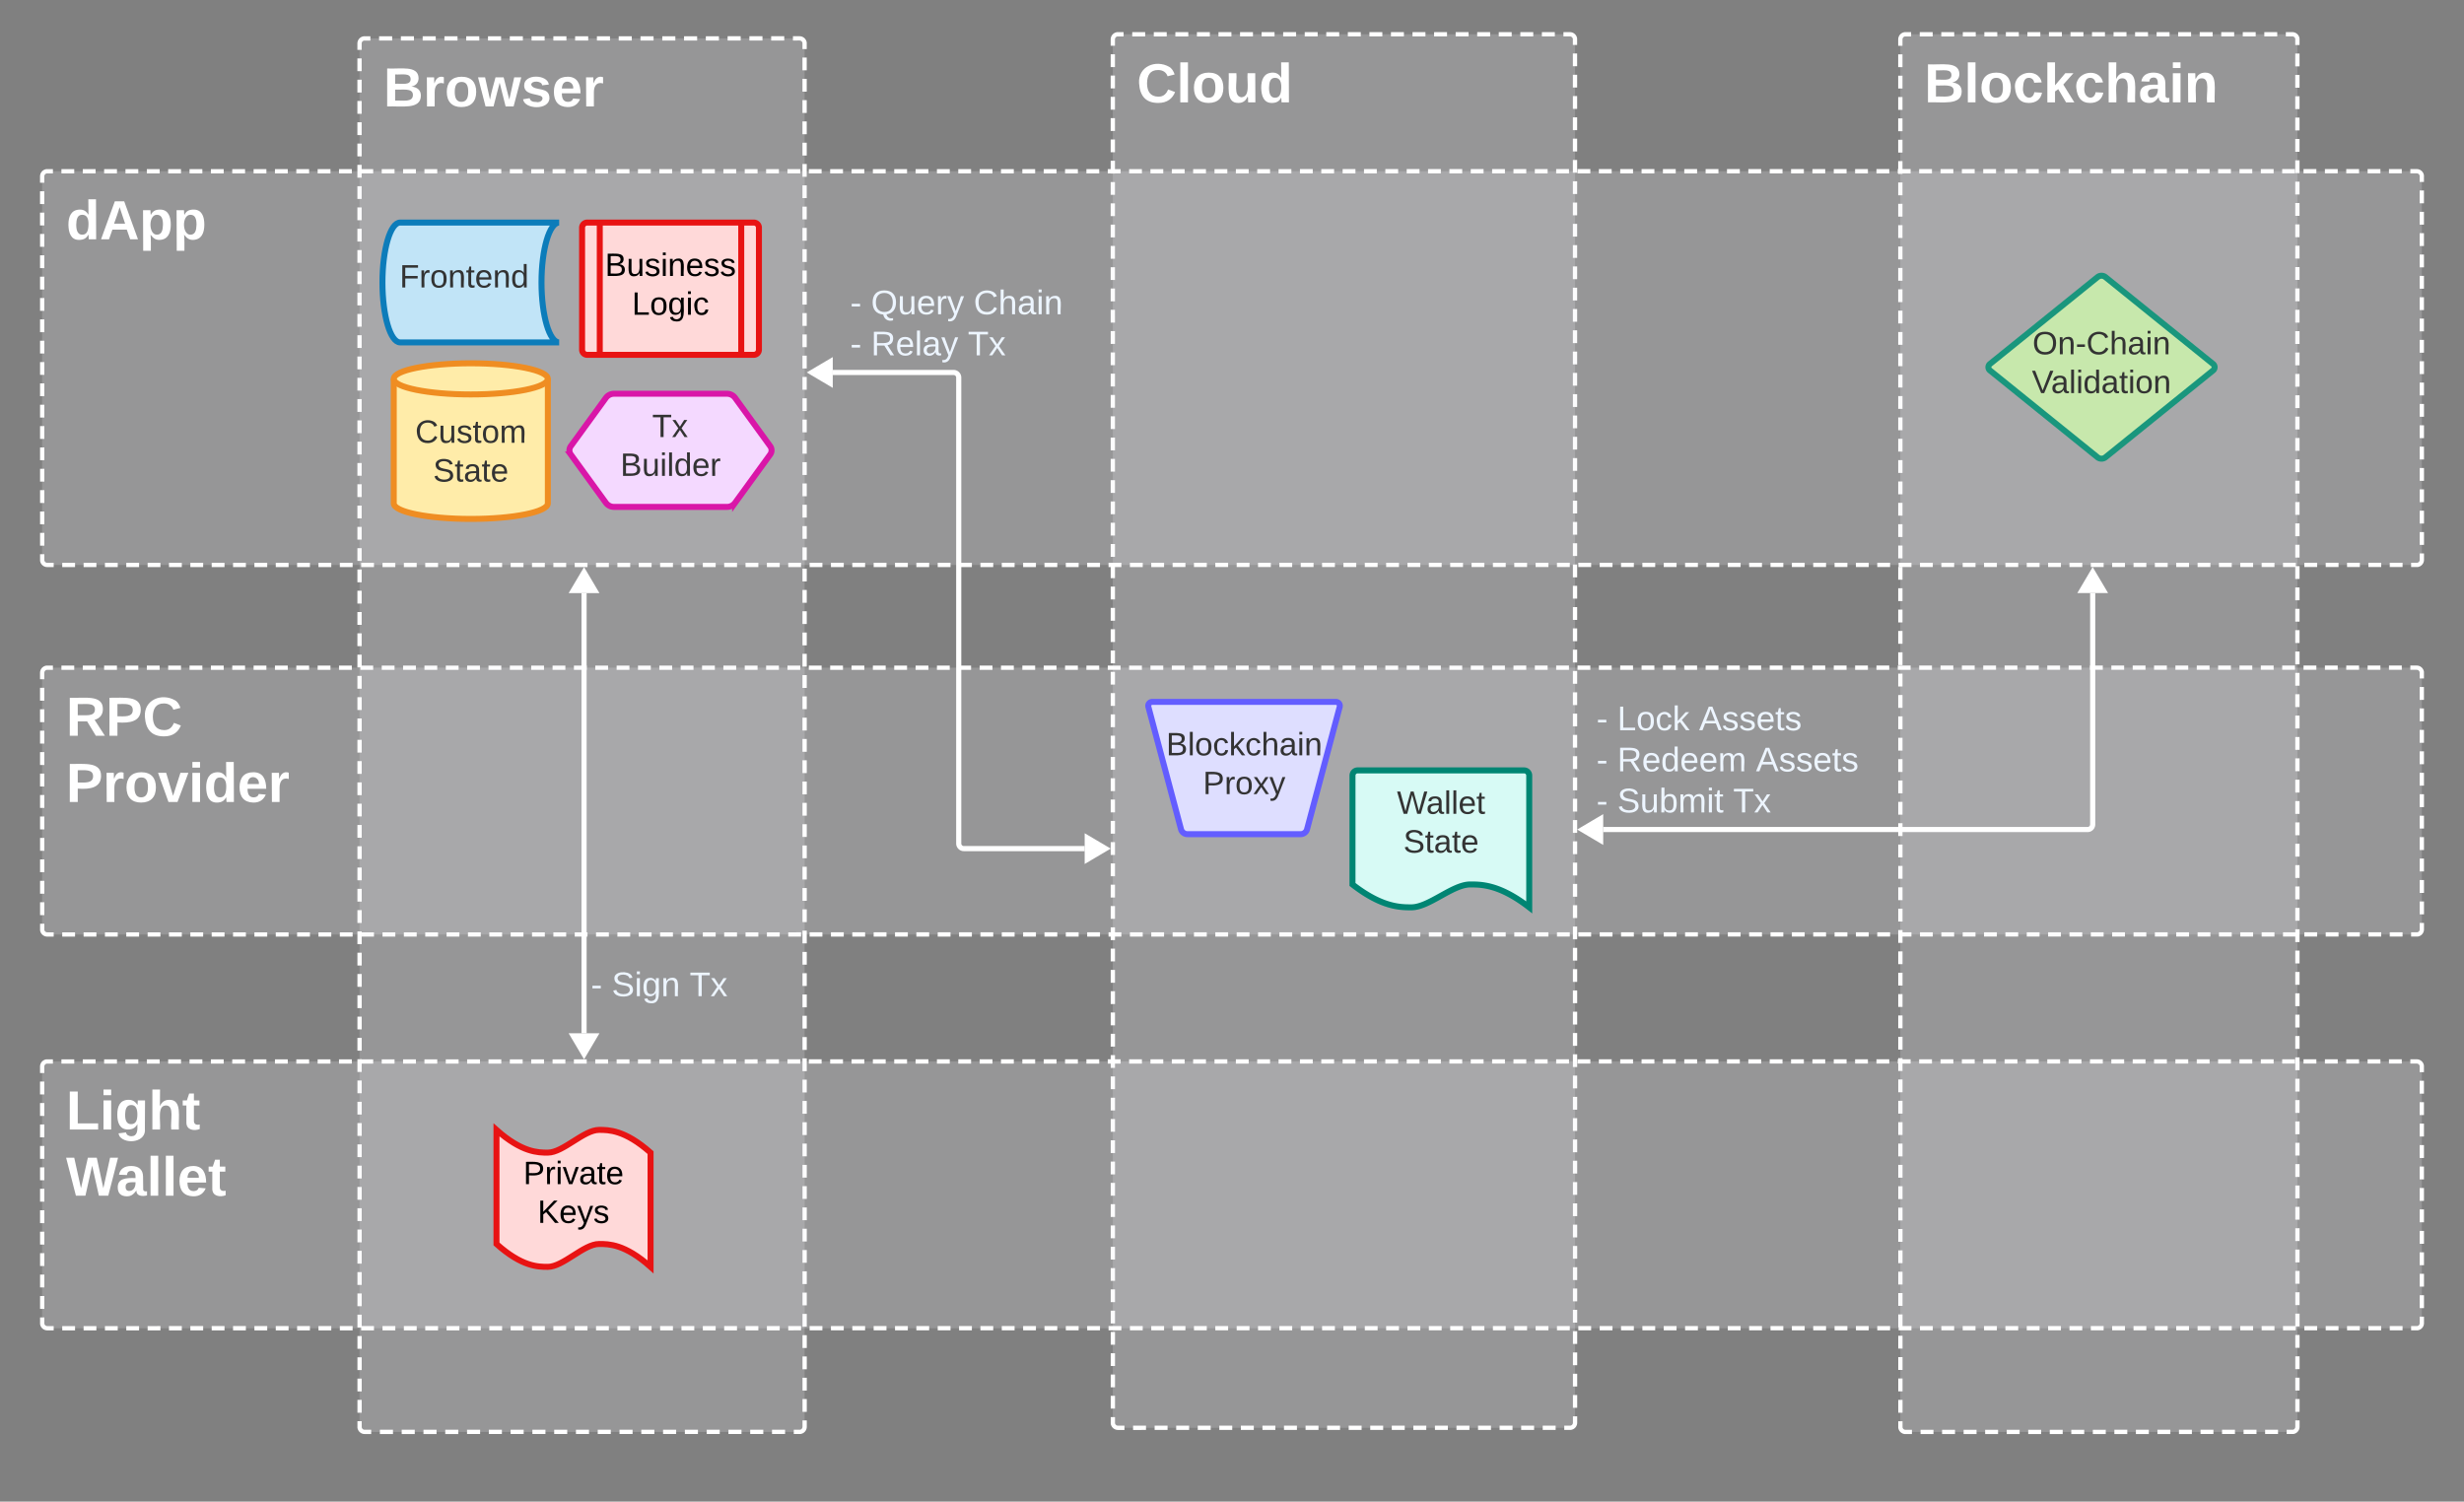 <svg xmlns="http://www.w3.org/2000/svg" xmlns:xlink="http://www.w3.org/1999/xlink" xmlns:lucid="lucid" width="2878.47" height="1754.22"><rect width="100%" height="100%" fill="#808080" stroke="none"/><g transform="translate(0 0)" lucid:page-tab-id="6Iufj-vizVWh"><path d="M49.23 786a6 6 0 0 1 6-6h2768a6 6 0 0 1 6 6v299.72a6 6 0 0 1-6 6h-2768a6 6 0 0 1-6-6z" fill="#f2f3f5" fill-opacity=".2"/><path d="M71.76 780.07h14.96m9.98 0h14.97m9.98 0h14.97m9.97 0h14.96m9.98 0h14.97m9.98 0h14.97m9.98 0h14.97m9.98 0h14.96m9.98 0h14.97m9.97 0h14.96m9.98 0h14.98m9.98 0h14.96m9.98 0h14.97m9.98 0H411m10 0h14.96m9.98 0h14.97m9.98 0h14.97m9.98 0h14.97m9.97 0h14.97m9.98 0h14.97m9.97 0h14.96m9.98 0h14.98m9.98 0h14.96m9.98 0h14.97m9.98 0h14.96m10 0h14.96m9.98 0h14.97m9.98 0h14.97m9.98-.02h14.97m9.97 0h14.97m9.98 0h14.97m9.96 0h14.97m9.98 0H885m9.98 0h14.96m9.98 0h14.97m9.98 0h14.96m10 0h14.96m9.98 0h14.96m9.98 0h14.97m9.98 0h14.97m9.97 0h14.97m9.98 0h14.97m9.96 0h14.97m9.98 0h14.98m9.97 0h14.97m9.98 0h14.97m9.98 0h14.96m10 0h14.96m9.98 0h14.96m9.98 0h14.97m9.98 0H1334m9.97 0h14.97m9.98 0h14.97m9.96 0h14.97m9.98 0h14.98m9.97 0h14.97m9.98 0h14.97m9.97 0h14.97m10-.02h14.96m9.98 0h14.96m9.98 0h14.97m9.98 0h14.96m9.97 0h14.97m9.98 0h14.96m9.98 0h14.97m9.98 0h14.98m9.97 0h14.97m9.98 0h14.97m9.97 0H1783m10 0h14.96m9.98 0h14.96m9.98 0h14.97m9.98 0h14.96m9.97 0h14.97m9.98 0h14.96m9.98 0h14.97m9.98 0h14.97m9.98 0h14.97m9.98 0h14.97m9.97 0h14.97m10 0h14.96m9.97 0h14.97m9.98 0h14.97m9.98 0h14.96m9.97 0h14.97m9.98 0h14.96m9.98 0h14.97m9.98 0h14.97m9.98-.02h14.97m9.98 0h14.96m9.98 0h14.97m10 0h14.96m9.97 0h14.97m9.98 0h14.97m9.97 0h14.97m9.97 0h14.97m9.98 0h14.96m9.98 0h14.97m9.98 0h14.97m9.98 0h14.97m9.98 0h14.96m9.98 0h14.97m10 0h14.95m9.98 0h14.97m9.98 0h14.97m9.97 0H2706m9.97 0h14.97m9.97 0h14.98m9.98 0h14.97m9.98 0h14.97m9.98 0h7.48l.94.07.92.22.86.35.8.5.72.6.6.72.5.8.36.88.22.9v7.53m0 10.02v15.03m0 10.02v15.04m.02 10v15.04m0 10.02v15.04m0 10.02v15.03m.02 10.02v15.04m0 10.03v15.03m0 10.02v15.04m0 10.02l.02 15.03m0 10.02v15.03m0 10.02v15.03m0 10.02v7.52l-.06.94-.22.9-.36.88-.5.8-.6.72-.72.6-.8.5-.87.36-.93.22h-7.48m-10 0h-14.96m-9.97 0h-14.97m-9.98 0h-14.97m-9.97 0h-14.97m-9.97 0h-14.97m-9.98 0h-14.96m-9.98 0h-14.97m-9.98 0h-14.97m-9.98 0h-14.97m-9.98 0h-14.96m-9.98 0h-14.97m-10 0h-14.96m-9.97 0h-14.97m-9.98 0h-14.97m-9.97 0h-14.97m-9.97.02h-14.97m-9.98 0h-14.96m-9.98 0h-14.97m-9.98 0h-14.97m-9.98 0h-14.97m-9.98 0h-14.96m-9.98 0h-14.97m-10 0h-14.95m-9.98 0H2218m-9.98 0h-14.97m-9.97 0h-14.97m-9.97 0h-14.97m-9.97 0h-14.98m-9.98 0h-14.97m-9.98 0h-14.97m-9.98 0h-14.97m-9.98 0h-14.96m-9.98 0h-14.97m-10 0h-14.95m-9.98 0h-14.97m-9.98 0h-14.96m-9.98 0h-14.97m-9.97 0h-14.97m-9.97 0h-14.98m-9.98 0h-14.97m-9.97 0h-14.97m-9.98 0h-14.97m-9.98 0h-14.96m-9.98 0h-14.97m-10 0h-14.95m-9.98.02h-14.97m-9.98 0h-14.96m-9.98 0h-14.97m-9.97 0h-14.96m-9.98 0h-14.98m-9.98 0h-14.97m-9.97 0h-14.97m-9.98 0h-14.97m-9.97 0h-14.96m-9.98 0h-14.97m-10 0h-14.95m-9.98 0h-14.97m-9.98 0h-14.96m-9.98 0h-14.97m-9.97 0h-14.96m-9.98 0H1295m-9.98 0h-14.96m-9.98 0h-14.97m-9.98 0h-14.97m-9.97 0h-14.96m-9.98 0h-14.97m-9.98 0h-14.97m-9.98 0h-14.97m-9.98 0h-14.96m-9.98 0h-14.97m-9.97 0h-14.96m-9.98 0h-14.98m-9.98 0h-14.96m-9.98 0h-14.97m-9.98 0h-14.97m-9.97 0l-14.96.02m-9.98 0H895.9m-9.98 0h-14.97m-9.98 0H846m-9.97 0h-14.97m-9.98 0H796.1m-9.97 0h-14.96m-9.98 0H746.2m-9.98 0h-14.96m-9.98 0h-14.97m-9.98 0H671.4m-10 0h-14.96m-9.98 0H621.5m-9.98 0h-14.97m-9.98 0H571.6m-9.97 0h-14.97m-9.98 0H521.7m-9.96 0h-14.97m-9.98 0H471.8m-9.98 0h-14.96m-9.98 0h-14.97m-9.98 0H397m-10 0h-14.96m-9.98 0H347.1m-9.98 0h-14.97m-9.98 0H297.2m-9.97 0h-14.97m-9.98 0H247.3m-9.96 0h-14.97m-9.98 0H197.4m-9.98 0l-14.96.02m-9.98 0h-14.97m-9.98 0H122.6m-10 0H97.65m-9.98 0H72.7m-9.98 0h-7.5l-.92-.08-.92-.22-.87-.36-.8-.5-.7-.6-.62-.7-.5-.82-.35-.87-.22-.9v-7.53m0-10.02v-15.03m0-10.04v-15.03m0-10.02V1004m0-10.03l-.02-15.03m0-10.02v-15.03m0-10.03V928.8m0-10l-.02-15.04m0-10.02V878.7m0-10.02v-15.03m0-10.02l-.02-15.04m0-10.03v-15.03m0-10.02V786l.07-.94.23-.9.36-.88.48-.8.6-.72.73-.6.8-.5.88-.37.92-.23h7.48" stroke="#fff" stroke-width="5" fill="none"/><use xlink:href="#a" transform="matrix(1,0,0,1,77.234,808) translate(0 51.556)"/><use xlink:href="#b" transform="matrix(1,0,0,1,77.234,808) translate(0 128.889)"/><path d="M1300 46a6 6 0 0 1 6-6h528a6 6 0 0 1 6 6v1616.06a6 6 0 0 1-6 6h-528a6 6 0 0 1-6-6z" fill="#f2f3f5" fill-opacity=".2"/><path d="M1322.7 40.07h15.1m10.08 0h15.1m10.1 0h15.1m10.08 0h15.1m10.08 0h15.12m10.07-.02h15.1m10.1 0h15.1m10.08 0h15.12m10.07 0h15.1m10.08 0h15.1m10.1 0l15.1-.02m10.08 0h15.1m10.08 0h15.12m10.07 0h15.1m10.1 0h15.1m10.08 0h15.12m10.07 0l15.1-.02m10.08 0h15.1m10.1 0h15.1m10.08 0h15.1m10.08 0h7.56l.94.07.9.22.88.35.8.5.72.6.6.72.5.8.37.88.23.9v7.47m0 9.96V77.4m0 9.95v14.93m0 9.95v14.93m0 9.95v14.93m0 9.95v14.93m0 9.96v14.93m0 9.94v14.92m0 9.95v14.94m0 9.95v14.92m0 9.95v14.92m0 9.94v14.93m0 9.95v14.93m0 9.95v14.92m0 9.95v14.93m0 9.95v14.93m0 9.95v14.92m.02 9.96v14.93m0 9.95v14.93m0 9.96v14.93m0 9.94v14.92m0 9.95v14.94m0 9.95v14.92m0 9.95v14.92m0 9.94v14.93m0 9.95v14.93m0 9.95v14.92m0 9.95v14.93m0 9.95v14.93m0 9.95v14.92m0 9.95v14.93m0 9.95v14.93m0 9.96v14.92m0 9.96v14.92m0 9.95l.02 14.94m0 9.95v14.92m0 9.95v14.92m0 9.94v14.93m0 9.95v14.93m0 9.95v14.92m0 9.95v14.93m0 9.95v14.93m0 9.95v14.92m0 9.95v14.93m0 9.95v14.93m0 9.96v14.92m0 9.95v14.93m0 9.95v14.94m0 9.95v14.9m0 9.97v14.92m0 9.94v14.93m0 9.95v14.93m0 9.95l.02 14.92m0 9.95V1371m0 9.95v14.93m0 9.95v14.92m0 9.95v14.93m0 9.95v14.93m0 9.96v14.92m0 9.95v14.93m0 9.95v14.94m0 9.95v14.9m0 9.96v14.93m0 9.94v14.93m0 9.95v14.92m0 9.96v7.46l-.07.94-.22.9-.35.88-.5.8-.6.72-.72.6-.8.5-.88.36-.9.22h-7.57m-10.07 0h-15.1m-10.08 0h-15.1m-10.1 0l-15.1.02m-10.08 0h-15.1m-10.08 0h-15.12m-10.07 0h-15.1m-10.1 0h-15.1m-10.08 0h-15.12m-10.07.02h-15.1m-10.08 0h-15.1m-10.1 0h-15.1m-10.08 0h-15.1m-10.08 0h-15.12m-10.07 0l-15.1.02m-10.1 0h-15.1m-10.08 0h-15.12m-10.07 0h-15.1m-10.08 0h-15.1m-10.1 0h-15.1m-10.08 0l-15.1.02m-10.08 0H1306l-.94-.08-.9-.22-.88-.36-.8-.5-.72-.6-.6-.7-.5-.82-.37-.87-.23-.9v-7.47m0-9.95v-14.92m0-9.95v-14.92m0-9.95v-14.93m0-9.95v-14.92m0-9.95v-14.93m0-9.95v-14.93m0-9.95v-14.92m0-9.95v-14.93m0-9.95v-14.93m0-9.95v-14.93m0-9.96v-14.9m0-9.96V1357m0-9.94v-14.93m0-9.95v-14.92m0-9.95v-14.92m0-9.95v-14.93m-.02-9.95v-14.92m0-9.95v-14.93m0-9.95v-14.93m0-9.95V1158m0-9.95v-14.93m0-9.95v-14.93m0-9.95v-14.93m0-9.95v-14.93m0-9.96v-14.93m0-9.94v-14.92m0-9.96v-14.92m0-9.95V959m0-9.95V934.1m0-9.95v-14.92m0-9.95v-14.93m0-9.95v-14.93m0-9.95V834.6m0-9.95l-.02-14.93m0-9.95v-14.93m0-9.95v-14.93m0-9.95V735.1m0-9.96V710.2m0-9.94v-14.92m0-9.95v-14.94m0-9.95V635.6m0-9.95V610.7m0-9.95v-14.92m0-9.95v-14.93m0-9.95v-14.93m0-9.95V511.2m0-9.95v-14.93m0-9.95v-14.93m0-9.95v-14.93m0-9.95V411.7m0-9.96V386.8m0-9.94l-.02-14.92m0-9.95v-14.94m0-9.95V312.2m0-9.95V287.3m0-9.95v-14.92m0-9.95v-14.93m0-9.95v-14.92m0-9.96V187.8m0-9.95v-14.93m0-9.95v-14.93m0-9.95v-14.93m0-9.95V88.3m0-9.96V63.4m0-9.94V46l.07-.94.22-.9.35-.88.5-.8.6-.72.72-.6.8-.5.88-.37.9-.23h7.57" stroke="#fff" stroke-width="5" fill="none"/><use xlink:href="#c" transform="matrix(1,0,0,1,1328,68) translate(0 51.556)"/><path d="M2220 46a6 6 0 0 1 6-6h451.9a6 6 0 0 1 6 6v1620.87a6 6 0 0 1-6 6H2226a6 6 0 0 1-6-6z" fill="#f2f3f5" fill-opacity=".2"/><path d="M2242.67 40.07h15.1m10.06 0h15.1m10.06 0h15.08m10.07 0h15.1m10.05-.02h15.1m10.06 0h15.1m10.06 0h15.1m10.06 0h15.1m10.05 0h15.1m10.06-.02h15.1m10.05 0h15.1m10.06 0h15.1m10.06 0h15.1m10.06 0h15.1m10.06-.02h15.1m10.06 0h15.1m10.06 0h15.1m10.05 0h7.55l.94.07.92.22.87.35.8.5.7.6.63.72.5.8.35.88.23.9v7.5m0 9.98V77.5m0 9.98v14.97m0 9.98v14.97m0 9.98v14.97m0 9.98v14.97m0 9.98v14.97m0 9.98v14.97m0 9.98v14.97m0 9.98v14.97m0 10v14.96m0 9.98V327m0 10v14.96m0 9.98v14.97m0 10v14.96m0 9.98v14.97m0 10l.02 14.96m0 9.98v14.97m0 10v14.96m0 9.98v14.97m0 10v14.97m0 9.98v14.97m0 9.98v14.97m0 9.98v14.97m0 9.98v14.97m0 9.98v14.97m0 9.98v14.97m0 9.98v14.97m0 9.98v14.97m0 9.98v14.97m0 9.98v14.97m0 9.98v14.98m0 9.98V851m0 9.98l.02 14.97m0 9.98v14.98m0 9.98v14.97m0 9.98v14.98m0 9.98v14.97m0 9.98v14.98m0 9.98v14.97m0 9.98v14.98m0 9.98v14.97m0 9.98v15m0 9.97v14.97m0 9.98v14.97m0 9.97v14.97m0 9.98v14.97m0 9.97v14.97m0 9.98v14.97m0 9.97v14.97m0 9.98v14.97m0 9.97l.02 14.97m0 9.98V1350m0 9.97v14.98m0 9.98v14.97m0 9.98v14.97m0 9.98v14.97m0 9.98v14.97m0 9.98v14.97m0 9.98v14.97m0 9.98v14.97m0 9.98v14.97m0 9.98v14.97m0 9.98v14.97m0 10v14.96m0 10v7.47l-.07.94-.22.93-.35.87-.5.8-.6.7-.72.63-.8.5-.87.35-.92.22h-7.55m-10.07 0h-15.1m-10.06 0h-15.1m-10.06 0h-15.08m-10.06 0h-15.1m-10.06.02h-15.1m-10.06 0h-15.1m-10.06 0h-15.1m-10.06 0h-15.1m-10.05 0l-15.1.02m-10.06 0h-15.1m-10.05 0h-15.1m-10.06 0h-15.1m-10.06 0h-15.1m-10.06 0l-15.1.02m-10.06 0h-15.1m-10.06 0h-15.1m-10.05 0h-15.1m-10.05 0H2226l-.94-.06-.9-.22-.88-.36-.8-.5-.72-.6-.6-.72-.5-.8-.37-.87-.23-.92v-7.48m0-9.98v-14.97m0-9.98v-14.98m0-9.98v-14.97m0-9.98v-14.98m0-9.98v-14.97m0-9.98v-14.98m0-9.98v-14.97m0-9.98v-14.98m0-9.98v-14.97m0-9.98v-14.98m0-9.98v-14.98m0-9.98v-14.97m0-9.97v-14.97m0-9.98V1311m0-9.97v-14.97m0-9.98v-14.97m-.02-9.97v-14.97m0-9.98v-14.97m0-9.97v-14.97m0-9.98v-14.97m0-9.97v-14.97m0-10v-14.96m0-9.98v-14.97m0-9.98v-14.97m0-9.98v-14.97m0-9.98v-14.97m0-9.98v-14.97m0-9.98V961.7m0-9.98v-14.97m0-9.98V911.8m0-9.98v-14.97m0-9.98V861.9m0-10v-14.96m0-9.98l-.02-14.97m0-10v-14.96m0-9.98V762.1m0-10v-14.96m0-9.98V712.2m0-10v-14.96m0-9.98V662.3m0-10v-14.96m0-9.98V612.4m0-10v-14.97m0-9.98v-14.97m0-9.98v-14.97m0-9.98v-14.97m0-9.98v-14.97m0-9.98v-14.97m0-9.98v-14.97m0-9.98v-14.97m0-9.98v-14.97m0-9.98l-.02-14.97m0-9.98v-14.97m0-9.98v-14.98m0-9.98V288m0-9.98v-14.97m0-9.98V238.1m0-9.98v-14.97m0-9.98V188.2m0-9.98v-14.97m0-9.98V138.3m0-9.98v-14.97m0-9.98V88.4m0-9.98V63.47m0-9.98V46l.07-.94.22-.9.35-.88.5-.8.6-.72.72-.6.8-.5.88-.37.9-.23h7.56" stroke="#fff" stroke-width="5" fill="none"/><use xlink:href="#d" transform="matrix(1,0,0,1,2248,68) translate(0 51.556)"/><path d="M420 50.8a6 6 0 0 1 6-6h508a6 6 0 0 1 6 6v1616.07a6 6 0 0 1-6 6H426a6 6 0 0 1-6-6z" fill="#f2f3f5" fill-opacity=".2"/><path d="M442.87 44.88h15.27m10.18 0h15.27m10.17 0h15.27m10.18 0h15.26m10.18 0h15.27m10.18 0l15.28-.02m10.18 0h15.26m10.18 0h15.27m10.18 0h15.27m10.18 0h15.26m10.18 0l15.27-.02m10.2 0h15.26m10.18 0h15.27m10.18 0h15.27m10.18 0h15.27m10.18 0h15.27m10.18-.02h15.26m10.17 0h15.27m10.18 0h15.27m10.17 0H934l.94.07.9.2.88.37.8.5.72.6.6.72.5.8.37.86.23.9v7.48m0 9.95v14.9m0 9.96v14.93m0 9.94v14.93m0 9.95v14.92m0 9.96v14.92m0 9.95v14.93m0 9.95v14.93m0 9.95v14.92m0 9.95v14.93m0 9.95v14.93m0 9.96v14.92m0 9.95v14.93m0 9.95v14.94m0 9.95v14.9m0 9.96v14.93m0 9.94v14.93m.02 9.95v14.92m0 9.95v14.92m0 9.95V530m0 9.95v14.92m0 9.96v14.92m0 9.95v14.93m0 9.95v14.93m0 9.96v14.92m0 9.95v14.93m0 9.95v14.94m0 9.95V729m0 9.96v14.93m0 9.94v14.93m0 9.95v14.92m0 9.95v14.92m0 9.95v14.93m0 9.95v14.92m0 9.95l.02 14.93m0 9.95v14.93m0 9.95v14.92m0 9.96v14.92m0 9.95v14.93m0 9.95v14.94m0 9.95v14.9m0 9.96v14.93m0 9.94v14.93m0 9.95v14.92m0 9.95v14.92m0 9.95v14.93m0 9.95v14.92m0 9.95v14.93m0 9.95v14.93m0 9.95v14.92m0 9.95v14.93m0 9.95v14.93m0 9.95l.02 14.93m0 9.96v14.9m0 9.96v14.93m0 9.94v14.93m0 9.95v14.92m0 9.95v14.92m0 9.95v14.93m0 9.95v14.92m0 9.95v14.93m0 9.95v14.93m0 9.95v14.92m0 9.95v14.93m0 9.95v14.93m0 9.95v7.47l-.07.94-.22.93-.35.87-.5.8-.6.7-.72.63-.8.5-.88.35-.9.22h-7.65m-10.17 0h-15.27m-10.18 0H876.4m-10.17 0h-15.27m-10.18 0h-15.26m-10.18 0l-15.27.02m-10.18 0H774.6m-10.18 0h-15.26m-10.18 0h-15.27m-10.18 0h-15.27m-10.18 0l-15.26.02m-10.18 0H647.4m-10.2 0h-15.26m-10.18 0H596.5m-10.18 0h-15.27m-10.18 0H545.6m-10.18.02h-15.27m-10.18 0H494.7m-10.17 0h-15.27m-10.18 0H443.8m-10.17 0H426l-.94-.06-.9-.22-.88-.36-.8-.5-.72-.6-.6-.72-.5-.8-.37-.87-.23-.92v-7.45m0-9.95v-14.93m0-9.95v-14.93m0-9.96v-14.92m0-9.95v-14.93m0-9.95v-14.94m0-9.95v-14.9m0-9.97v-14.92m0-9.94v-14.93m0-9.95v-14.93m0-9.95v-14.92m0-9.95v-14.93m0-9.95v-14.93m0-9.95v-14.92m0-9.95v-14.93m0-9.95v-14.93m0-9.96v-14.92m-.02-9.95v-14.93m0-9.95v-14.94m0-9.95v-14.9m0-9.96v-14.93m0-9.94v-14.93m0-9.95v-14.92m0-9.96v-14.92m0-9.95v-14.93m0-9.95v-14.93m0-9.95v-14.92m0-9.95v-14.93m0-9.95V963.8m0-9.96v-14.92m0-9.95v-14.93m0-9.95v-14.94m0-9.95v-14.9m0-9.96V839.4m0-9.94l-.02-14.93m0-9.95v-14.92m0-9.95V764.8m0-9.95V739.9m0-9.95v-14.92m0-9.96v-14.92m0-9.95v-14.93m0-9.95V640.4m0-9.96v-14.92m0-9.95v-14.93m0-9.95v-14.94m0-9.95v-14.9m0-9.96V516m0-9.94v-14.93m0-9.95v-14.92m0-9.95V441.4m0-9.95V416.5m0-9.95v-14.92m0-9.95l-.02-14.93m0-9.95v-14.93m0-9.95V317m0-9.96v-14.92m0-9.95v-14.93m0-9.95v-14.94m0-9.95v-14.9m0-9.96V192.6m0-9.94v-14.93m0-9.95v-14.92m0-9.95V118m0-9.95V93.1m0-9.95V68.23m0-9.95V50.8l.07-.93.22-.9.35-.88.5-.8.6-.73.72-.6.8-.5.88-.36.9-.2h7.65" stroke="#fff" stroke-width="5" fill="none"/><use xlink:href="#e" transform="matrix(1,0,0,1,448,72.813) translate(0 51.556)"/><path d="M49.23 206a6 6 0 0 1 6-6h2768a6 6 0 0 1 6 6v448a6 6 0 0 1-6 6h-2768a6 6 0 0 1-6-6z" fill="#f2f3f5" fill-opacity=".2"/><path d="M71.76 200.07h14.96m9.98 0h14.97m9.98 0h14.97m9.97 0h14.96m9.98 0h14.97m9.98 0h14.97m9.98 0h14.97m9.98 0h14.96m9.98 0h14.97m9.97 0h14.96m9.98 0h14.98m9.98 0h14.96m9.98 0h14.97m9.98 0H411m10 0h14.96m9.98 0h14.97m9.98 0h14.97m9.98 0h14.97m9.97 0h14.97m9.98 0h14.97m9.97 0h14.96m9.98 0h14.98m9.98 0h14.96m9.98 0h14.97m9.98 0h14.96m10 0h14.96m9.98 0h14.97m9.98 0h14.97m9.98-.02h14.97m9.97 0h14.97m9.98 0h14.97m9.96 0h14.97m9.98 0H885m9.98 0h14.96m9.98 0h14.97m9.98 0h14.96m10 0h14.96m9.98 0h14.96m9.98 0h14.97m9.98 0h14.97m9.97 0h14.97m9.98 0h14.97m9.96 0h14.97m9.98 0h14.98m9.97 0h14.97m9.98 0h14.97m9.98 0h14.96m10 0h14.96m9.98 0h14.96m9.98 0h14.97m9.98 0H1334m9.97 0h14.97m9.98 0h14.97m9.96 0h14.97m9.98 0h14.98m9.97 0h14.97m9.98 0h14.97m9.97 0h14.97m10-.02h14.96m9.98 0h14.96m9.98 0h14.97m9.98 0h14.96m9.97 0h14.97m9.98 0h14.96m9.98 0h14.97m9.98 0h14.98m9.97 0h14.97m9.98 0h14.97m9.97 0H1783m10 0h14.96m9.98 0h14.96m9.98 0h14.97m9.98 0h14.96m9.97 0h14.97m9.98 0h14.96m9.98 0h14.97m9.98 0h14.97m9.98 0h14.97m9.98 0h14.97m9.97 0h14.97m10 0h14.96m9.97 0h14.97m9.98 0h14.97m9.98 0h14.96m9.97 0h14.97m9.98 0h14.96m9.98 0h14.97m9.98 0h14.97m9.98-.02h14.97m9.98 0h14.96m9.98 0h14.97m10 0h14.96m9.97 0h14.97m9.98 0h14.97m9.97 0h14.97m9.97 0h14.97m9.98 0h14.96m9.98 0h14.97m9.98 0h14.97m9.98 0h14.97m9.98 0h14.96m9.98 0h14.97m10 0h14.95m9.98 0h14.97m9.98 0h14.97m9.97 0H2706m9.97 0h14.97m9.97 0h14.98m9.98 0h14.97m9.98 0h14.97m9.98 0h7.48l.94.07.92.22.86.35.8.5.72.6.6.72.5.8.36.88.22.9v7.5m0 9.97v14.96m0 9.98v14.97m0 9.97v14.97m.02 9.97v14.97m0 9.98v14.97m0 9.98v14.96m0 9.97v14.96m0 9.98v14.97m.02 9.98V437m0 10v14.95m0 9.98v14.97m0 9.97v14.97m0 9.97l.02 14.98m0 9.97v14.97m0 9.97v14.96m0 9.98v14.96m0 9.98v14.96m0 9.98V654l-.06.94-.22.9-.36.88-.5.8-.6.72-.72.6-.8.5-.87.37-.93.23h-7.48m-10 0h-14.96m-9.97 0h-14.97m-9.98 0h-14.97m-9.97 0h-14.97m-9.97 0h-14.97m-9.98 0h-14.96m-9.98 0h-14.97m-9.98 0h-14.97m-9.98 0h-14.97m-9.98 0h-14.96m-9.98 0h-14.97m-10 0h-14.96m-9.97 0h-14.97m-9.98 0h-14.97m-9.97 0h-14.97m-9.97 0h-14.97m-9.98 0h-14.96m-9.98 0h-14.97m-9.98 0h-14.97m-9.98 0h-14.97m-9.98 0h-14.96m-9.98 0h-14.97m-10 0h-14.95m-9.98 0H2218m-9.98 0h-14.97m-9.97 0h-14.97m-9.97 0h-14.97m-9.97 0h-14.98m-9.98.02h-14.97m-9.98 0h-14.97m-9.98 0h-14.97m-9.98 0h-14.96m-9.98 0h-14.97m-10 0h-14.95m-9.98 0h-14.97m-9.98 0h-14.96m-9.98 0h-14.97m-9.97 0h-14.97m-9.97 0h-14.98m-9.98 0h-14.97m-9.97 0h-14.97m-9.98 0h-14.97m-9.98 0h-14.96m-9.98 0h-14.97m-10 0h-14.95m-9.98 0h-14.97m-9.98 0h-14.96m-9.98 0h-14.97m-9.97 0h-14.96m-9.98 0h-14.98m-9.98 0h-14.97m-9.97 0h-14.97m-9.98 0h-14.97m-9.97 0h-14.96m-9.98 0h-14.97m-10 0h-14.95m-9.98 0h-14.97m-9.98 0h-14.96m-9.98.02h-14.97m-9.97 0h-14.96m-9.98 0H1295m-9.98 0h-14.96m-9.98 0h-14.97m-9.98 0h-14.97m-9.97 0h-14.96m-9.98 0h-14.97m-9.98 0h-14.97m-9.98 0h-14.97m-9.98 0h-14.96m-9.98 0h-14.97m-9.97 0h-14.96m-9.98 0h-14.98m-9.98 0h-14.96m-9.98 0h-14.97m-9.98 0h-14.97m-9.97 0h-14.96m-9.98 0H895.9m-9.98 0h-14.97m-9.98 0H846m-9.97 0h-14.97m-9.98 0H796.1m-9.97 0h-14.96m-9.98 0H746.2m-9.98 0h-14.96m-9.98 0h-14.97m-9.98 0H671.4m-10 0h-14.96m-9.98 0H621.5m-9.98.02h-14.97m-9.98 0H571.6m-9.97 0h-14.97m-9.98 0H521.7m-9.96 0h-14.97m-9.98 0H471.8m-9.98 0h-14.96m-9.98 0h-14.97m-9.98 0H397m-10 0h-14.96m-9.98 0H347.1m-9.98 0h-14.97m-9.98 0H297.2m-9.97 0h-14.97m-9.98 0H247.3m-9.96 0h-14.97m-9.98 0H197.4m-9.98 0h-14.96m-9.98 0h-14.97m-9.98 0H122.6m-10 0H97.65m-9.98 0H72.7m-9.98 0h-7.5l-.92-.07-.92-.22-.87-.35-.8-.5-.7-.6-.62-.72-.5-.8-.35-.88-.22-.9v-7.5m0-9.97v-14.96m0-9.98v-14.97m0-9.97v-14.97m0-9.97V547.7m0-9.98v-14.97m-.02-9.98V497.8m0-9.97v-14.96m0-9.98v-14.97m0-9.98V423m0-10v-14.95m-.02-9.98V373.1m0-9.97v-14.97m0-9.97V323.2m0-9.97v-14.97m0-9.97v-14.96m-.02-9.98V248.4m0-9.98v-14.96m0-9.98V206l.07-.94.23-.9.36-.88.48-.8.6-.72.73-.6.8-.5.88-.37.92-.23h7.48" stroke="#fff" stroke-width="5" fill="none"/><use xlink:href="#f" transform="matrix(1,0,0,1,77.234,228) translate(0 51.556)"/><path d="M49.23 1246a6 6 0 0 1 6-6h2768a6 6 0 0 1 6 6v299.72a6 6 0 0 1-6 6h-2768a6 6 0 0 1-6-6z" fill="#f2f3f5" fill-opacity=".2"/><path d="M71.76 1240.07h14.96m9.98 0h14.97m9.98 0h14.97m9.97 0h14.96m9.98 0h14.97m9.98 0h14.97m9.98 0h14.97m9.98 0h14.96m9.98 0h14.97m9.97 0h14.96m9.98 0h14.98m9.98 0h14.96m9.98 0h14.97m9.98 0H411m10 0h14.96m9.98 0h14.97m9.98 0h14.97m9.98 0h14.97m9.97 0h14.97m9.98 0h14.97m9.97 0h14.96m9.98 0h14.98m9.98 0h14.96m9.98 0h14.97m9.98 0h14.96m10 0h14.96m9.98 0h14.97m9.98 0h14.97m9.98-.02h14.97m9.97 0h14.97m9.98 0h14.97m9.96 0h14.97m9.98 0H885m9.98 0h14.96m9.98 0h14.97m9.98 0h14.96m10 0h14.96m9.98 0h14.96m9.98 0h14.97m9.98 0h14.97m9.97 0h14.97m9.98 0h14.97m9.96 0h14.97m9.98 0h14.98m9.97 0h14.97m9.98 0h14.97m9.98 0h14.96m10 0h14.96m9.98 0h14.96m9.98 0h14.97m9.98 0H1334m9.97 0h14.97m9.98 0h14.97m9.96 0h14.97m9.98 0h14.98m9.97 0h14.97m9.98 0h14.97m9.97 0h14.97m10-.02h14.96m9.98 0h14.96m9.98 0h14.97m9.98 0h14.96m9.97 0h14.97m9.98 0h14.96m9.98 0h14.97m9.98 0h14.98m9.97 0h14.97m9.98 0h14.97m9.97 0H1783m10 0h14.96m9.98 0h14.96m9.98 0h14.97m9.98 0h14.96m9.97 0h14.97m9.98 0h14.96m9.98 0h14.97m9.98 0h14.97m9.98 0h14.97m9.98 0h14.97m9.97 0h14.97m10 0h14.96m9.97 0h14.97m9.98 0h14.97m9.98 0h14.96m9.97 0h14.97m9.98 0h14.96m9.98 0h14.97m9.98 0h14.97m9.98-.02h14.97m9.98 0h14.96m9.98 0h14.97m10 0h14.96m9.97 0h14.97m9.98 0h14.97m9.97 0h14.97m9.97 0h14.97m9.98 0h14.96m9.98 0h14.97m9.98 0h14.97m9.98 0h14.97m9.98 0h14.96m9.98 0h14.97m10 0h14.95m9.98 0h14.97m9.98 0h14.97m9.97 0H2706m9.97 0h14.97m9.97 0h14.98m9.98 0h14.97m9.98 0h14.97m9.98 0h7.48l.94.07.92.22.86.35.8.5.72.6.6.72.5.8.36.88.22.9v7.53m0 10.02v15.03m0 10.02v15.04m.02 10v15.04m0 10.02v15.04m0 10.02v15.03m.02 10.02v15.04m0 10.03v15.03m0 10.02v15.04m0 10.02l.02 15.03m0 10.02v15.03m0 10.02v15.03m0 10.02v7.52l-.06.94-.22.9-.36.88-.5.8-.6.72-.72.6-.8.5-.87.36-.93.22h-7.48m-10 0h-14.96m-9.97 0h-14.97m-9.98 0h-14.97m-9.97 0h-14.97m-9.97 0h-14.97m-9.98 0h-14.96m-9.98 0h-14.97m-9.98 0h-14.97m-9.98 0h-14.97m-9.98 0h-14.96m-9.98 0h-14.97m-10 0h-14.96m-9.97 0h-14.97m-9.98 0h-14.97m-9.97 0h-14.97m-9.97.02h-14.97m-9.98 0h-14.96m-9.98 0h-14.97m-9.98 0h-14.97m-9.98 0h-14.97m-9.98 0h-14.96m-9.98 0h-14.97m-10 0h-14.95m-9.98 0H2218m-9.98 0h-14.97m-9.97 0h-14.97m-9.97 0h-14.97m-9.97 0h-14.98m-9.98 0h-14.97m-9.98 0h-14.97m-9.98 0h-14.97m-9.98 0h-14.96m-9.98 0h-14.97m-10 0h-14.95m-9.98 0h-14.97m-9.98 0h-14.96m-9.98 0h-14.97m-9.97 0h-14.97m-9.97 0h-14.98m-9.98 0h-14.97m-9.97 0h-14.97m-9.98 0h-14.97m-9.98 0h-14.96m-9.98 0h-14.97m-10 0h-14.95m-9.98.02h-14.97m-9.98 0h-14.96m-9.98 0h-14.97m-9.97 0h-14.96m-9.98 0h-14.98m-9.98 0h-14.97m-9.97 0h-14.97m-9.98 0h-14.97m-9.97 0h-14.96m-9.98 0h-14.97m-10 0h-14.95m-9.98 0h-14.97m-9.98 0h-14.96m-9.98 0h-14.97m-9.97 0h-14.96m-9.98 0H1295m-9.98 0h-14.96m-9.98 0h-14.97m-9.98 0h-14.97m-9.97 0h-14.96m-9.98 0h-14.97m-9.98 0h-14.97m-9.98 0h-14.97m-9.98 0h-14.96m-9.98 0h-14.97m-9.97 0h-14.96m-9.98 0h-14.98m-9.98 0h-14.96m-9.98 0h-14.97m-9.98 0h-14.97m-9.97 0l-14.96.02m-9.98 0H895.9m-9.98 0h-14.97m-9.98 0H846m-9.97 0h-14.97m-9.98 0H796.1m-9.97 0h-14.96m-9.98 0H746.2m-9.98 0h-14.96m-9.98 0h-14.97m-9.98 0H671.4m-10 0h-14.96m-9.98 0H621.5m-9.98 0h-14.97m-9.98 0H571.6m-9.97 0h-14.97m-9.98 0H521.7m-9.96 0h-14.97m-9.98 0H471.8m-9.98 0h-14.96m-9.98 0h-14.97m-9.98 0H397m-10 0h-14.96m-9.98 0H347.1m-9.98 0h-14.97m-9.98 0H297.2m-9.97 0h-14.97m-9.98 0H247.3m-9.96 0h-14.97m-9.98 0H197.4m-9.98 0l-14.96.02m-9.98 0h-14.97m-9.98 0H122.6m-10 0H97.65m-9.98 0H72.7m-9.98 0h-7.5l-.92-.08-.92-.22-.87-.36-.8-.5-.7-.6-.62-.7-.5-.82-.35-.87-.22-.9v-7.53m0-10.02v-15.03m0-10.04v-15.03m0-10.02V1464m0-10.03l-.02-15.03m0-10.02v-15.03m0-10.03v-15.03m0-10l-.02-15.04m0-10.02v-15.04m0-10.02v-15.03m0-10.02l-.02-15.04m0-10.03v-15.03m0-10.02V1246l.07-.94.23-.9.36-.88.48-.8.6-.72.73-.6.8-.5.88-.37.92-.23h7.48" stroke="#fff" stroke-width="5" fill="none"/><use xlink:href="#g" transform="matrix(1,0,0,1,77.234,1268) translate(0 51.556)"/><use xlink:href="#h" transform="matrix(1,0,0,1,77.234,1268) translate(0 128.889)"/><path d="M653.23 260c-11.4 0-20.65 31.34-20.65 70s9.25 70 20.65 70H467.43c-11.42 0-20.66-31.34-20.66-70s9.24-70 20.65-70z" stroke="#0c7cba" stroke-width="7" fill="#c1e4f7"/><use xlink:href="#i" transform="matrix(1,0,0,1,451.771,265) translate(15.049 70.847)"/><path d="M640 588.06c0 10.04-40.3 18.18-90 18.18s-90-8.14-90-18.18V442.6c0-10.04 40.3-18.18 90-18.18s90 8.14 90 18.18z" stroke="#ef8d22" stroke-width="7" fill="#ffeca9"/><path d="M640 442.6c0 10.05-40.3 18.2-90 18.2s-90-8.15-90-18.2" stroke="#ef8d22" stroke-width="7" fill="none"/><use xlink:href="#j" transform="matrix(1,0,0,1,465,465.786) translate(20.043 51.472)"/><use xlink:href="#k" transform="matrix(1,0,0,1,465,465.786) translate(40.926 96.806)"/><path d="M680 266a6 6 0 0 1 6-6h194.6a6 6 0 0 1 6 6v142.53a6 6 0 0 1-6 6H686a6 6 0 0 1-6-6z" stroke="#e81313" stroke-width="7" fill="#ffd9d9"/><path d="M700.66 260v154.53M865.93 260v154.53" stroke="#e81313" stroke-width="7" fill="none"/><use xlink:href="#l" transform="matrix(1,0,0,1,710.823,265) translate(-4.052 57.389)"/><use xlink:href="#m" transform="matrix(1,0,0,1,710.823,265) translate(27.429 102.722)"/><path d="M1341.55 825.8a4.6 4.6 0 0 1 4.45-5.8h214.6a4.6 4.6 0 0 1 4.44 5.8l-38.12 142.93a7.8 7.8 0 0 1-7.54 5.8H1387.2a7.8 7.8 0 0 1-7.54-5.8z" stroke="#635dff" stroke-width="7" fill="#dedeff"/><use xlink:href="#n" transform="matrix(1,0,0,1,1345,825) translate(17.314 57.41)"/><use xlink:href="#o" transform="matrix(1,0,0,1,1345,825) translate(60.286 102.743)"/><path d="M1580 906a6 6 0 0 1 6-6h194.46a6 6 0 0 1 6 6v154c-34.48-26.72-55.95-26.72-68.96-26.72-20.64 0-48.1 26.72-68.75 26.72-12.8 0-34.48 0-68.75-26.72z" stroke="#008573" stroke-width="7" fill="#d7faf5"/><use xlink:href="#p" transform="matrix(1,0,0,1,1585,905) translate(46.87 45.722)"/><use xlink:href="#k" transform="matrix(1,0,0,1,1585,905) translate(54.426 91.056)"/><path d="M2450.33 323.77a7.43 7.43 0 0 1 9.34 0l125.66 101.44a4.84 4.84 0 0 1 0 7.55L2459.67 534.2a7.43 7.43 0 0 1-9.34 0l-125.66-101.45a4.84 4.84 0 0 1 0-7.54z" stroke="#19967d" stroke-width="7" fill="#c7e8ac"/><use xlink:href="#q" transform="matrix(1,0,0,1,2325,325) translate(49.355 88.889)"/><use xlink:href="#r" transform="matrix(1,0,0,1,2325,325) translate(48.673 134.222)"/><path d="M707.77 464.85a11.77 11.77 0 0 1 9.52-4.85h132a11.77 11.77 0 0 1 9.52 4.85l40.95 56.4a8.26 8.26 0 0 1 0 9.7l-40.95 56.38a11.77 11.77 0 0 1-9.53 4.86h-132a11.77 11.77 0 0 1-9.53-4.87l-40.95-56.38a8.26 8.26 0 0 1 0-9.7z" stroke="#d916a8" stroke-width="7" fill="#f4d9ff"/><use xlink:href="#s" transform="matrix(1,0,0,1,668.293,465) translate(93.57 45.597)"/><use xlink:href="#t" transform="matrix(1,0,0,1,668.293,465) translate(56.397 90.931)"/><path d="M682.3 692.9v514.24" stroke="#fff" stroke-width="6" fill="none"/><path d="M682.3 668.38l12.72 21.52h-25.45zM682.3 1231.66l-12.73-21.52h25.45z" stroke="#fff" stroke-width="6" fill="#fff"/><use xlink:href="#u" transform="matrix(1,0,0,1,690.296,1131.788) translate(0 32)"/><use xlink:href="#v" transform="matrix(1,0,0,1,690.296,1131.788) translate(24.333 32)"/><use xlink:href="#w" transform="matrix(1,0,0,1,690.296,1131.788) translate(115.333 32)"/><path d="M1872.88 969.1h565.83a6 6 0 0 0 6-6V692.84" stroke="#fff" stroke-width="6" fill="none"/><path d="M1848.36 969.1l21.52-12.73v25.45zM2444.7 668.33l12.74 21.52H2432z" stroke="#fff" stroke-width="6" fill="#fff"/><g><use xlink:href="#u" transform="matrix(1,0,0,1,1864.991,821.093) translate(0 32)"/><use xlink:href="#x" transform="matrix(1,0,0,1,1864.991,821.093) translate(24.333 32)"/><use xlink:href="#y" transform="matrix(1,0,0,1,1864.991,821.093) translate(119.889 32)"/><use xlink:href="#z" transform="matrix(1,0,0,1,1864.991,821.093) translate(0 80)"/><use xlink:href="#A" transform="matrix(1,0,0,1,1864.991,821.093) translate(24.333 80)"/><use xlink:href="#y" transform="matrix(1,0,0,1,1864.991,821.093) translate(186.333 80)"/><use xlink:href="#z" transform="matrix(1,0,0,1,1864.991,821.093) translate(0 128)"/><use xlink:href="#B" transform="matrix(1,0,0,1,1864.991,821.093) translate(24.333 128)"/><use xlink:href="#w" transform="matrix(1,0,0,1,1864.991,821.093) translate(159.667 128)"/></g><path d="M580 1320c29.88 26.56 48.78 26.56 59.94 26.56 18 0 41.94-26.56 59.94-26.56 11.34 0 30.06 0 60.12 26.56V1480c-30.06-26.72-48.78-26.72-60.12-26.72-18 0-41.94 26.72-59.94 26.72-11.16 0-30.06 0-59.94-26.72z" stroke="#e81313" stroke-width="7" fill="#ffd9d9"/><g><use xlink:href="#C" transform="matrix(1,0,0,1,585,1325) translate(26.34 58.347)"/><use xlink:href="#D" transform="matrix(1,0,0,1,585,1325) translate(43.025 103.681)"/></g><path d="M972.86 435.13H1114a6 6 0 0 1 6 6v544.25a6 6 0 0 0 6 6h141.13" stroke="#fff" stroke-width="6" fill="none"/><path d="M948.34 435.13l21.52-12.72v25.46zM1291.65 991.38l-21.52 12.73v-25.44z" stroke="#fff" stroke-width="6" fill="#fff"/><g><use xlink:href="#u" transform="matrix(1,0,0,1,993.207,335.134) translate(0 32)"/><use xlink:href="#E" transform="matrix(1,0,0,1,993.207,335.134) translate(24.333 32)"/><use xlink:href="#F" transform="matrix(1,0,0,1,993.207,335.134) translate(144.222 32)"/><use xlink:href="#z" transform="matrix(1,0,0,1,993.207,335.134) translate(0 80)"/><use xlink:href="#G" transform="matrix(1,0,0,1,993.207,335.134) translate(24.333 80)"/><use xlink:href="#w" transform="matrix(1,0,0,1,993.207,335.134) translate(137.444 80)"/></g><defs><path fill="#fff" d="M240-174c0 40-23 61-54 70L253 0h-59l-57-94H76V0H24v-248c93 4 217-23 216 74zM76-134c48-2 112 12 112-38 0-48-66-32-112-35v73" id="H"/><path fill="#fff" d="M24-248c93 1 206-16 204 79-1 75-69 88-152 82V0H24v-248zm52 121c47 0 100 7 100-41 0-47-54-39-100-39v80" id="I"/><path fill="#fff" d="M67-125c0 53 21 87 73 88 37 1 54-22 65-47l45 17C233-25 199 4 140 4 58 4 20-42 15-125 8-235 124-281 211-232c18 10 29 29 36 50l-46 12c-8-25-30-41-62-41-52 0-71 34-72 86" id="J"/><g id="a"><use transform="matrix(0.179,0,0,0.179,0,0)" xlink:href="#H"/><use transform="matrix(0.179,0,0,0.179,46.364,0)" xlink:href="#I"/><use transform="matrix(0.179,0,0,0.179,89.327,0)" xlink:href="#J"/></g><path fill="#fff" d="M135-150c-39-12-60 13-60 57V0H25l-1-190h47c2 13-1 29 3 40 6-28 27-53 61-41v41" id="K"/><path fill="#fff" d="M110-194c64 0 96 36 96 99 0 64-35 99-97 99-61 0-95-36-95-99 0-62 34-99 96-99zm-1 164c35 0 45-28 45-65 0-40-10-65-43-65-34 0-45 26-45 65 0 36 10 65 43 65" id="L"/><path fill="#fff" d="M128 0H69L1-190h53L99-40l48-150h52" id="M"/><path fill="#fff" d="M25-224v-37h50v37H25zM25 0v-190h50V0H25" id="N"/><path fill="#fff" d="M88-194c31-1 46 15 58 34l-1-101h50l1 261h-48c-2-10 0-23-3-31C134-8 116 4 84 4 32 4 16-41 15-95c0-56 19-97 73-99zm17 164c33 0 40-30 41-66 1-37-9-64-41-64s-38 30-39 65c0 43 13 65 39 65" id="O"/><path fill="#fff" d="M185-48c-13 30-37 53-82 52C43 2 14-33 14-96s30-98 90-98c62 0 83 45 84 108H66c0 31 8 55 39 56 18 0 30-7 34-22zm-45-69c5-46-57-63-70-21-2 6-4 13-4 21h74" id="P"/><g id="b"><use transform="matrix(0.179,0,0,0.179,0,0)" xlink:href="#I"/><use transform="matrix(0.179,0,0,0.179,42.963,0)" xlink:href="#K"/><use transform="matrix(0.179,0,0,0.179,68.025,0)" xlink:href="#L"/><use transform="matrix(0.179,0,0,0.179,107.228,0)" xlink:href="#M"/><use transform="matrix(0.179,0,0,0.179,143.031,0)" xlink:href="#N"/><use transform="matrix(0.179,0,0,0.179,160.932,0)" xlink:href="#O"/><use transform="matrix(0.179,0,0,0.179,200.136,0)" xlink:href="#P"/><use transform="matrix(0.179,0,0,0.179,235.938,0)" xlink:href="#K"/></g><path fill="#fff" d="M25 0v-261h50V0H25" id="Q"/><path fill="#fff" d="M85 4C-2 5 27-109 22-190h50c7 57-23 150 33 157 60-5 35-97 40-157h50l1 190h-47c-2-12 1-28-3-38-12 25-28 42-61 42" id="R"/><g id="c"><use transform="matrix(0.179,0,0,0.179,0,0)" xlink:href="#J"/><use transform="matrix(0.179,0,0,0.179,46.364,0)" xlink:href="#Q"/><use transform="matrix(0.179,0,0,0.179,64.265,0)" xlink:href="#L"/><use transform="matrix(0.179,0,0,0.179,103.469,0)" xlink:href="#R"/><use transform="matrix(0.179,0,0,0.179,142.673,0)" xlink:href="#O"/></g><path fill="#fff" d="M182-130c37 4 62 22 62 59C244 23 116-4 24 0v-248c84 5 203-23 205 63 0 31-19 50-47 55zM76-148c40-3 101 13 101-30 0-44-60-28-101-31v61zm0 110c48-3 116 14 116-37 0-48-69-32-116-35v72" id="S"/><path fill="#fff" d="M190-63c-7 42-38 67-86 67-59 0-84-38-90-98-12-110 154-137 174-36l-49 2c-2-19-15-32-35-32-30 0-35 28-38 64-6 74 65 87 74 30" id="T"/><path fill="#fff" d="M147 0L96-86 75-71V0H25v-261h50v150l67-79h53l-66 74L201 0h-54" id="U"/><path fill="#fff" d="M114-157C55-157 80-60 75 0H25v-261h50l-1 109c12-26 28-41 61-42 86-1 58 113 63 194h-50c-7-57 23-157-34-157" id="V"/><path fill="#fff" d="M133-34C117-15 103 5 69 4 32 3 11-16 11-54c-1-60 55-63 116-61 1-26-3-47-28-47-18 1-26 9-28 27l-52-2c7-38 36-58 82-57s74 22 75 68l1 82c-1 14 12 18 25 15v27c-30 8-71 5-69-32zm-48 3c29 0 43-24 42-57-32 0-66-3-65 30 0 17 8 27 23 27" id="W"/><path fill="#fff" d="M135-194c87-1 58 113 63 194h-50c-7-57 23-157-34-157-59 0-34 97-39 157H25l-1-190h47c2 12-1 28 3 38 12-26 28-41 61-42" id="X"/><g id="d"><use transform="matrix(0.179,0,0,0.179,0,0)" xlink:href="#S"/><use transform="matrix(0.179,0,0,0.179,46.364,0)" xlink:href="#Q"/><use transform="matrix(0.179,0,0,0.179,64.265,0)" xlink:href="#L"/><use transform="matrix(0.179,0,0,0.179,103.469,0)" xlink:href="#T"/><use transform="matrix(0.179,0,0,0.179,139.272,0)" xlink:href="#U"/><use transform="matrix(0.179,0,0,0.179,175.074,0)" xlink:href="#T"/><use transform="matrix(0.179,0,0,0.179,210.877,0)" xlink:href="#V"/><use transform="matrix(0.179,0,0,0.179,250.08,0)" xlink:href="#W"/><use transform="matrix(0.179,0,0,0.179,285.883,0)" xlink:href="#N"/><use transform="matrix(0.179,0,0,0.179,303.784,0)" xlink:href="#X"/></g><path fill="#fff" d="M231 0h-52l-39-155L100 0H48L-1-190h46L77-45c9-52 24-97 36-145h53l37 145 32-145h46" id="Y"/><path fill="#fff" d="M137-138c1-29-70-34-71-4 15 46 118 7 119 86 1 83-164 76-172 9l43-7c4 19 20 25 44 25 33 8 57-30 24-41C81-84 22-81 20-136c-2-80 154-74 161-7" id="Z"/><g id="e"><use transform="matrix(0.179,0,0,0.179,0,0)" xlink:href="#S"/><use transform="matrix(0.179,0,0,0.179,46.364,0)" xlink:href="#K"/><use transform="matrix(0.179,0,0,0.179,71.426,0)" xlink:href="#L"/><use transform="matrix(0.179,0,0,0.179,110.63,0)" xlink:href="#Y"/><use transform="matrix(0.179,0,0,0.179,160.753,0)" xlink:href="#Z"/><use transform="matrix(0.179,0,0,0.179,196.556,0)" xlink:href="#P"/><use transform="matrix(0.179,0,0,0.179,232.358,0)" xlink:href="#K"/></g><path fill="#fff" d="M199 0l-22-63H83L61 0H9l90-248h61L250 0h-51zm-33-102l-36-108c-10 38-24 72-36 108h72" id="aa"/><path fill="#fff" d="M135-194c53 0 70 44 70 98 0 56-19 98-73 100-31 1-45-17-59-34 3 33 2 69 2 105H25l-1-265h48c2 10 0 23 3 31 11-24 29-35 60-35zM114-30c33 0 39-31 40-66 0-38-9-64-40-64-56 0-55 130 0 130" id="ab"/><g id="f"><use transform="matrix(0.179,0,0,0.179,0,0)" xlink:href="#O"/><use transform="matrix(0.179,0,0,0.179,39.204,0)" xlink:href="#aa"/><use transform="matrix(0.179,0,0,0.179,85.568,0)" xlink:href="#ab"/><use transform="matrix(0.179,0,0,0.179,124.772,0)" xlink:href="#ab"/></g><path fill="#fff" d="M24 0v-248h52v208h133V0H24" id="ac"/><path fill="#fff" d="M195-6C206 82 75 100 31 46c-4-6-6-13-8-21l49-6c3 16 16 24 34 25 40 0 42-37 40-79-11 22-30 35-61 35-53 0-70-43-70-97 0-56 18-96 73-97 30 0 46 14 59 34l2-30h47zm-90-29c32 0 41-27 41-63 0-35-9-62-40-62-32 0-39 29-40 63 0 36 9 62 39 62" id="ad"/><path fill="#fff" d="M115-3C79 11 28 4 28-45v-112H4v-33h27l15-45h31v45h36v33H77v99c-1 23 16 31 38 25v30" id="ae"/><g id="g"><use transform="matrix(0.179,0,0,0.179,0,0)" xlink:href="#ac"/><use transform="matrix(0.179,0,0,0.179,39.204,0)" xlink:href="#N"/><use transform="matrix(0.179,0,0,0.179,57.105,0)" xlink:href="#ad"/><use transform="matrix(0.179,0,0,0.179,96.309,0)" xlink:href="#V"/><use transform="matrix(0.179,0,0,0.179,135.512,0)" xlink:href="#ae"/></g><path fill="#fff" d="M275 0h-61l-44-196L126 0H64L0-248h53L97-49l45-199h58l43 199 44-199h52" id="af"/><g id="h"><use transform="matrix(0.179,0,0,0.179,0,0)" xlink:href="#af"/><use transform="matrix(0.179,0,0,0.179,58.358,0)" xlink:href="#W"/><use transform="matrix(0.179,0,0,0.179,94.16,0)" xlink:href="#Q"/><use transform="matrix(0.179,0,0,0.179,112.062,0)" xlink:href="#Q"/><use transform="matrix(0.179,0,0,0.179,129.963,0)" xlink:href="#P"/><use transform="matrix(0.179,0,0,0.179,165.765,0)" xlink:href="#ae"/></g><path fill="#333" d="M63-220v92h138v28H63V0H30v-248h175v28H63" id="ag"/><path fill="#333" d="M114-163C36-179 61-72 57 0H25l-1-190h30c1 12-1 29 2 39 6-27 23-49 58-41v29" id="ah"/><path fill="#333" d="M100-194c62-1 85 37 85 99 1 63-27 99-86 99S16-35 15-95c0-66 28-99 85-99zM99-20c44 1 53-31 53-75 0-43-8-75-51-75s-53 32-53 75 10 74 51 75" id="ai"/><path fill="#333" d="M117-194c89-4 53 116 60 194h-32v-121c0-31-8-49-39-48C34-167 62-67 57 0H25l-1-190h30c1 10-1 24 2 32 11-22 29-35 61-36" id="aj"/><path fill="#333" d="M59-47c-2 24 18 29 38 22v24C64 9 27 4 27-40v-127H5v-23h24l9-43h21v43h35v23H59v120" id="ak"/><path fill="#333" d="M100-194c63 0 86 42 84 106H49c0 40 14 67 53 68 26 1 43-12 49-29l28 8c-11 28-37 45-77 45C44 4 14-33 15-96c1-61 26-98 85-98zm52 81c6-60-76-77-97-28-3 7-6 17-6 28h103" id="al"/><path fill="#333" d="M85-194c31 0 48 13 60 33l-1-100h32l1 261h-30c-2-10 0-23-3-31C134-8 116 4 85 4 32 4 16-35 15-94c0-66 23-100 70-100zm9 24c-40 0-46 34-46 75 0 40 6 74 45 74 42 0 51-32 51-76 0-42-9-74-50-73" id="am"/><g id="i"><use transform="matrix(0.105,0,0,0.105,0,0)" xlink:href="#ag"/><use transform="matrix(0.105,0,0,0.105,22.981,0)" xlink:href="#ah"/><use transform="matrix(0.105,0,0,0.105,35.469,0)" xlink:href="#ai"/><use transform="matrix(0.105,0,0,0.105,56.457,0)" xlink:href="#aj"/><use transform="matrix(0.105,0,0,0.105,77.444,0)" xlink:href="#ak"/><use transform="matrix(0.105,0,0,0.105,87.938,0)" xlink:href="#al"/><use transform="matrix(0.105,0,0,0.105,108.926,0)" xlink:href="#aj"/><use transform="matrix(0.105,0,0,0.105,129.914,0)" xlink:href="#am"/></g><path fill="#333" d="M212-179c-10-28-35-45-73-45-59 0-87 40-87 99 0 60 29 101 89 101 43 0 62-24 78-52l27 14C228-24 195 4 139 4 59 4 22-46 18-125c-6-104 99-153 187-111 19 9 31 26 39 46" id="an"/><path fill="#333" d="M84 4C-5 8 30-112 23-190h32v120c0 31 7 50 39 49 72-2 45-101 50-169h31l1 190h-30c-1-10 1-25-2-33-11 22-28 36-60 37" id="ao"/><path fill="#333" d="M135-143c-3-34-86-38-87 0 15 53 115 12 119 90S17 21 10-45l28-5c4 36 97 45 98 0-10-56-113-15-118-90-4-57 82-63 122-42 12 7 21 19 24 35" id="ap"/><path fill="#333" d="M210-169c-67 3-38 105-44 169h-31v-121c0-29-5-50-35-48C34-165 62-65 56 0H25l-1-190h30c1 10-1 24 2 32 10-44 99-50 107 0 11-21 27-35 58-36 85-2 47 119 55 194h-31v-121c0-29-5-49-35-48" id="aq"/><g id="j"><use transform="matrix(0.105,0,0,0.105,0,0)" xlink:href="#an"/><use transform="matrix(0.105,0,0,0.105,27.179,0)" xlink:href="#ao"/><use transform="matrix(0.105,0,0,0.105,48.167,0)" xlink:href="#ap"/><use transform="matrix(0.105,0,0,0.105,67.056,0)" xlink:href="#ak"/><use transform="matrix(0.105,0,0,0.105,77.549,0)" xlink:href="#ai"/><use transform="matrix(0.105,0,0,0.105,98.537,0)" xlink:href="#aq"/></g><path fill="#333" d="M185-189c-5-48-123-54-124 2 14 75 158 14 163 119 3 78-121 87-175 55-17-10-28-26-33-46l33-7c5 56 141 63 141-1 0-78-155-14-162-118-5-82 145-84 179-34 5 7 8 16 11 25" id="ar"/><path fill="#333" d="M141-36C126-15 110 5 73 4 37 3 15-17 15-53c-1-64 63-63 125-63 3-35-9-54-41-54-24 1-41 7-42 31l-33-3c5-37 33-52 76-52 45 0 72 20 72 64v82c-1 20 7 32 28 27v20c-31 9-61-2-59-35zM48-53c0 20 12 33 32 33 41-3 63-29 60-74-43 2-92-5-92 41" id="as"/><g id="k"><use transform="matrix(0.105,0,0,0.105,0,0)" xlink:href="#ar"/><use transform="matrix(0.105,0,0,0.105,25.185,0)" xlink:href="#ak"/><use transform="matrix(0.105,0,0,0.105,35.679,0)" xlink:href="#as"/><use transform="matrix(0.105,0,0,0.105,56.667,0)" xlink:href="#ak"/><use transform="matrix(0.105,0,0,0.105,67.16,0)" xlink:href="#al"/></g><path d="M160-131c35 5 61 23 61 61C221 17 115-2 30 0v-248c76 3 177-17 177 60 0 33-19 50-47 57zm-97-11c50-1 110 9 110-42 0-47-63-36-110-37v79zm0 115c55-2 124 14 124-45 0-56-70-42-124-44v89" id="at"/><path d="M84 4C-5 8 30-112 23-190h32v120c0 31 7 50 39 49 72-2 45-101 50-169h31l1 190h-30c-1-10 1-25-2-33-11 22-28 36-60 37" id="au"/><path d="M135-143c-3-34-86-38-87 0 15 53 115 12 119 90S17 21 10-45l28-5c4 36 97 45 98 0-10-56-113-15-118-90-4-57 82-63 122-42 12 7 21 19 24 35" id="av"/><path d="M24-231v-30h32v30H24zM24 0v-190h32V0H24" id="aw"/><path d="M117-194c89-4 53 116 60 194h-32v-121c0-31-8-49-39-48C34-167 62-67 57 0H25l-1-190h30c1 10-1 24 2 32 11-22 29-35 61-36" id="ax"/><path d="M100-194c63 0 86 42 84 106H49c0 40 14 67 53 68 26 1 43-12 49-29l28 8c-11 28-37 45-77 45C44 4 14-33 15-96c1-61 26-98 85-98zm52 81c6-60-76-77-97-28-3 7-6 17-6 28h103" id="ay"/><g id="l"><use transform="matrix(0.105,0,0,0.105,0,0)" xlink:href="#at"/><use transform="matrix(0.105,0,0,0.105,25.185,0)" xlink:href="#au"/><use transform="matrix(0.105,0,0,0.105,46.173,0)" xlink:href="#av"/><use transform="matrix(0.105,0,0,0.105,65.062,0)" xlink:href="#aw"/><use transform="matrix(0.105,0,0,0.105,73.352,0)" xlink:href="#ax"/><use transform="matrix(0.105,0,0,0.105,94.34,0)" xlink:href="#ay"/><use transform="matrix(0.105,0,0,0.105,115.327,0)" xlink:href="#av"/><use transform="matrix(0.105,0,0,0.105,134.216,0)" xlink:href="#av"/></g><path d="M30 0v-248h33v221h125V0H30" id="az"/><path d="M100-194c62-1 85 37 85 99 1 63-27 99-86 99S16-35 15-95c0-66 28-99 85-99zM99-20c44 1 53-31 53-75 0-43-8-75-51-75s-53 32-53 75 10 74 51 75" id="aA"/><path d="M177-190C167-65 218 103 67 71c-23-6-38-20-44-43l32-5c15 47 100 32 89-28v-30C133-14 115 1 83 1 29 1 15-40 15-95c0-56 16-97 71-98 29-1 48 16 59 35 1-10 0-23 2-32h30zM94-22c36 0 50-32 50-73 0-42-14-75-50-75-39 0-46 34-46 75s6 73 46 73" id="aB"/><path d="M96-169c-40 0-48 33-48 73s9 75 48 75c24 0 41-14 43-38l32 2c-6 37-31 61-74 61-59 0-76-41-82-99-10-93 101-131 147-64 4 7 5 14 7 22l-32 3c-4-21-16-35-41-35" id="aC"/><g id="m"><use transform="matrix(0.105,0,0,0.105,0,0)" xlink:href="#az"/><use transform="matrix(0.105,0,0,0.105,20.988,0)" xlink:href="#aA"/><use transform="matrix(0.105,0,0,0.105,41.975,0)" xlink:href="#aB"/><use transform="matrix(0.105,0,0,0.105,62.963,0)" xlink:href="#aw"/><use transform="matrix(0.105,0,0,0.105,71.253,0)" xlink:href="#aC"/></g><path fill="#333" d="M160-131c35 5 61 23 61 61C221 17 115-2 30 0v-248c76 3 177-17 177 60 0 33-19 50-47 57zm-97-11c50-1 110 9 110-42 0-47-63-36-110-37v79zm0 115c55-2 124 14 124-45 0-56-70-42-124-44v89" id="aD"/><path fill="#333" d="M24 0v-261h32V0H24" id="aE"/><path fill="#333" d="M96-169c-40 0-48 33-48 73s9 75 48 75c24 0 41-14 43-38l32 2c-6 37-31 61-74 61-59 0-76-41-82-99-10-93 101-131 147-64 4 7 5 14 7 22l-32 3c-4-21-16-35-41-35" id="aF"/><path fill="#333" d="M143 0L79-87 56-68V0H24v-261h32v163l83-92h37l-77 82L181 0h-38" id="aG"/><path fill="#333" d="M106-169C34-169 62-67 57 0H25v-261h32l-1 103c12-21 28-36 61-36 89 0 53 116 60 194h-32v-121c2-32-8-49-39-48" id="aH"/><path fill="#333" d="M24-231v-30h32v30H24zM24 0v-190h32V0H24" id="aI"/><g id="n"><use transform="matrix(0.105,0,0,0.105,0,0)" xlink:href="#aD"/><use transform="matrix(0.105,0,0,0.105,25.185,0)" xlink:href="#aE"/><use transform="matrix(0.105,0,0,0.105,33.475,0)" xlink:href="#ai"/><use transform="matrix(0.105,0,0,0.105,54.463,0)" xlink:href="#aF"/><use transform="matrix(0.105,0,0,0.105,73.352,0)" xlink:href="#aG"/><use transform="matrix(0.105,0,0,0.105,92.241,0)" xlink:href="#aF"/><use transform="matrix(0.105,0,0,0.105,111.13,0)" xlink:href="#aH"/><use transform="matrix(0.105,0,0,0.105,132.117,0)" xlink:href="#as"/><use transform="matrix(0.105,0,0,0.105,153.105,0)" xlink:href="#aI"/><use transform="matrix(0.105,0,0,0.105,161.395,0)" xlink:href="#aj"/></g><path fill="#333" d="M30-248c87 1 191-15 191 75 0 78-77 80-158 76V0H30v-248zm33 125c57 0 124 11 124-50 0-59-68-47-124-48v98" id="aJ"/><path fill="#333" d="M141 0L90-78 38 0H4l68-98-65-92h35l48 74 47-74h35l-64 92 68 98h-35" id="aK"/><path fill="#333" d="M179-190L93 31C79 59 56 82 12 73V49c39 6 53-20 64-50L1-190h34L92-34l54-156h33" id="aL"/><g id="o"><use transform="matrix(0.105,0,0,0.105,0,0)" xlink:href="#aJ"/><use transform="matrix(0.105,0,0,0.105,25.185,0)" xlink:href="#ah"/><use transform="matrix(0.105,0,0,0.105,37.673,0)" xlink:href="#ai"/><use transform="matrix(0.105,0,0,0.105,58.66,0)" xlink:href="#aK"/><use transform="matrix(0.105,0,0,0.105,77.549,0)" xlink:href="#aL"/></g><path fill="#333" d="M266 0h-40l-56-210L115 0H75L2-248h35L96-30l15-64 43-154h32l59 218 59-218h35" id="aM"/><g id="p"><use transform="matrix(0.105,0,0,0.105,0,0)" xlink:href="#aM"/><use transform="matrix(0.105,0,0,0.105,34.21,0)" xlink:href="#as"/><use transform="matrix(0.105,0,0,0.105,55.198,0)" xlink:href="#aE"/><use transform="matrix(0.105,0,0,0.105,63.488,0)" xlink:href="#aE"/><use transform="matrix(0.105,0,0,0.105,71.778,0)" xlink:href="#al"/><use transform="matrix(0.105,0,0,0.105,92.765,0)" xlink:href="#ak"/></g><path fill="#333" d="M140-251c81 0 123 46 123 126C263-46 219 4 140 4 59 4 17-45 17-125s42-126 123-126zm0 227c63 0 89-41 89-101s-29-99-89-99c-61 0-89 39-89 99S79-25 140-24" id="aN"/><path fill="#333" d="M16-82v-28h88v28H16" id="aO"/><g id="q"><use transform="matrix(0.105,0,0,0.105,0,0)" xlink:href="#aN"/><use transform="matrix(0.105,0,0,0.105,29.383,0)" xlink:href="#aj"/><use transform="matrix(0.105,0,0,0.105,50.37,0)" xlink:href="#aO"/><use transform="matrix(0.105,0,0,0.105,62.858,0)" xlink:href="#an"/><use transform="matrix(0.105,0,0,0.105,90.037,0)" xlink:href="#aH"/><use transform="matrix(0.105,0,0,0.105,111.025,0)" xlink:href="#as"/><use transform="matrix(0.105,0,0,0.105,132.012,0)" xlink:href="#aI"/><use transform="matrix(0.105,0,0,0.105,140.302,0)" xlink:href="#aj"/></g><path fill="#333" d="M137 0h-34L2-248h35l83 218 83-218h36" id="aP"/><g id="r"><use transform="matrix(0.105,0,0,0.105,0,0)" xlink:href="#aP"/><use transform="matrix(0.105,0,0,0.105,22.352,0)" xlink:href="#as"/><use transform="matrix(0.105,0,0,0.105,43.34,0)" xlink:href="#aE"/><use transform="matrix(0.105,0,0,0.105,51.63,0)" xlink:href="#aI"/><use transform="matrix(0.105,0,0,0.105,59.92,0)" xlink:href="#am"/><use transform="matrix(0.105,0,0,0.105,80.907,0)" xlink:href="#as"/><use transform="matrix(0.105,0,0,0.105,101.895,0)" xlink:href="#ak"/><use transform="matrix(0.105,0,0,0.105,112.389,0)" xlink:href="#aI"/><use transform="matrix(0.105,0,0,0.105,120.679,0)" xlink:href="#ai"/><use transform="matrix(0.105,0,0,0.105,141.667,0)" xlink:href="#aj"/></g><path fill="#333" d="M127-220V0H93v-220H8v-28h204v28h-85" id="aQ"/><g id="s"><use transform="matrix(0.105,0,0,0.105,0,0)" xlink:href="#aQ"/><use transform="matrix(0.105,0,0,0.105,22.981,0)" xlink:href="#aK"/></g><g id="t"><use transform="matrix(0.105,0,0,0.105,0,0)" xlink:href="#aD"/><use transform="matrix(0.105,0,0,0.105,25.185,0)" xlink:href="#ao"/><use transform="matrix(0.105,0,0,0.105,46.173,0)" xlink:href="#aI"/><use transform="matrix(0.105,0,0,0.105,54.463,0)" xlink:href="#aE"/><use transform="matrix(0.105,0,0,0.105,62.753,0)" xlink:href="#am"/><use transform="matrix(0.105,0,0,0.105,83.741,0)" xlink:href="#al"/><use transform="matrix(0.105,0,0,0.105,104.728,0)" xlink:href="#ah"/></g><path fill="#edf5ff" d="M16-82v-28h88v28H16" id="aR"/><use transform="matrix(0.111,0,0,0.111,0,0)" xlink:href="#aR" id="u"/><path fill="#edf5ff" d="M185-189c-5-48-123-54-124 2 14 75 158 14 163 119 3 78-121 87-175 55-17-10-28-26-33-46l33-7c5 56 141 63 141-1 0-78-155-14-162-118-5-82 145-84 179-34 5 7 8 16 11 25" id="aS"/><path fill="#edf5ff" d="M24-231v-30h32v30H24zM24 0v-190h32V0H24" id="aT"/><path fill="#edf5ff" d="M177-190C167-65 218 103 67 71c-23-6-38-20-44-43l32-5c15 47 100 32 89-28v-30C133-14 115 1 83 1 29 1 15-40 15-95c0-56 16-97 71-98 29-1 48 16 59 35 1-10 0-23 2-32h30zM94-22c36 0 50-32 50-73 0-42-14-75-50-75-39 0-46 34-46 75s6 73 46 73" id="aU"/><path fill="#edf5ff" d="M117-194c89-4 53 116 60 194h-32v-121c0-31-8-49-39-48C34-167 62-67 57 0H25l-1-190h30c1 10-1 24 2 32 11-22 29-35 61-36" id="aV"/><g id="v"><use transform="matrix(0.111,0,0,0.111,0,0)" xlink:href="#aS"/><use transform="matrix(0.111,0,0,0.111,26.667,0)" xlink:href="#aT"/><use transform="matrix(0.111,0,0,0.111,35.444,0)" xlink:href="#aU"/><use transform="matrix(0.111,0,0,0.111,57.667,0)" xlink:href="#aV"/></g><path fill="#edf5ff" d="M127-220V0H93v-220H8v-28h204v28h-85" id="aW"/><path fill="#edf5ff" d="M141 0L90-78 38 0H4l68-98-65-92h35l48 74 47-74h35l-64 92 68 98h-35" id="aX"/><g id="w"><use transform="matrix(0.111,0,0,0.111,0,0)" xlink:href="#aW"/><use transform="matrix(0.111,0,0,0.111,24.333,0)" xlink:href="#aX"/></g><path fill="#edf5ff" d="M30 0v-248h33v221h125V0H30" id="aY"/><path fill="#edf5ff" d="M100-194c62-1 85 37 85 99 1 63-27 99-86 99S16-35 15-95c0-66 28-99 85-99zM99-20c44 1 53-31 53-75 0-43-8-75-51-75s-53 32-53 75 10 74 51 75" id="aZ"/><path fill="#edf5ff" d="M96-169c-40 0-48 33-48 73s9 75 48 75c24 0 41-14 43-38l32 2c-6 37-31 61-74 61-59 0-76-41-82-99-10-93 101-131 147-64 4 7 5 14 7 22l-32 3c-4-21-16-35-41-35" id="ba"/><path fill="#edf5ff" d="M143 0L79-87 56-68V0H24v-261h32v163l83-92h37l-77 82L181 0h-38" id="bb"/><g id="x"><use transform="matrix(0.111,0,0,0.111,0,0)" xlink:href="#aY"/><use transform="matrix(0.111,0,0,0.111,22.222,0)" xlink:href="#aZ"/><use transform="matrix(0.111,0,0,0.111,44.444,0)" xlink:href="#ba"/><use transform="matrix(0.111,0,0,0.111,64.444,0)" xlink:href="#bb"/></g><path fill="#edf5ff" d="M205 0l-28-72H64L36 0H1l101-248h38L239 0h-34zm-38-99l-47-123c-12 45-31 82-46 123h93" id="bc"/><path fill="#edf5ff" d="M135-143c-3-34-86-38-87 0 15 53 115 12 119 90S17 21 10-45l28-5c4 36 97 45 98 0-10-56-113-15-118-90-4-57 82-63 122-42 12 7 21 19 24 35" id="bd"/><path fill="#edf5ff" d="M100-194c63 0 86 42 84 106H49c0 40 14 67 53 68 26 1 43-12 49-29l28 8c-11 28-37 45-77 45C44 4 14-33 15-96c1-61 26-98 85-98zm52 81c6-60-76-77-97-28-3 7-6 17-6 28h103" id="be"/><path fill="#edf5ff" d="M59-47c-2 24 18 29 38 22v24C64 9 27 4 27-40v-127H5v-23h24l9-43h21v43h35v23H59v120" id="bf"/><g id="y"><use transform="matrix(0.111,0,0,0.111,0,0)" xlink:href="#bc"/><use transform="matrix(0.111,0,0,0.111,26.667,0)" xlink:href="#bd"/><use transform="matrix(0.111,0,0,0.111,46.667,0)" xlink:href="#bd"/><use transform="matrix(0.111,0,0,0.111,66.667,0)" xlink:href="#be"/><use transform="matrix(0.111,0,0,0.111,88.889,0)" xlink:href="#bf"/><use transform="matrix(0.111,0,0,0.111,100,0)" xlink:href="#bd"/></g><use transform="matrix(0.111,0,0,0.111,0,0)" xlink:href="#aR" id="z"/><path fill="#edf5ff" d="M233-177c-1 41-23 64-60 70L243 0h-38l-65-103H63V0H30v-248c88 3 205-21 203 71zM63-129c60-2 137 13 137-47 0-61-80-42-137-45v92" id="bg"/><path fill="#edf5ff" d="M85-194c31 0 48 13 60 33l-1-100h32l1 261h-30c-2-10 0-23-3-31C134-8 116 4 85 4 32 4 16-35 15-94c0-66 23-100 70-100zm9 24c-40 0-46 34-46 75 0 40 6 74 45 74 42 0 51-32 51-76 0-42-9-74-50-73" id="bh"/><path fill="#edf5ff" d="M210-169c-67 3-38 105-44 169h-31v-121c0-29-5-50-35-48C34-165 62-65 56 0H25l-1-190h30c1 10-1 24 2 32 10-44 99-50 107 0 11-21 27-35 58-36 85-2 47 119 55 194h-31v-121c0-29-5-49-35-48" id="bi"/><g id="A"><use transform="matrix(0.111,0,0,0.111,0,0)" xlink:href="#bg"/><use transform="matrix(0.111,0,0,0.111,28.778,0)" xlink:href="#be"/><use transform="matrix(0.111,0,0,0.111,51,0)" xlink:href="#bh"/><use transform="matrix(0.111,0,0,0.111,73.222,0)" xlink:href="#be"/><use transform="matrix(0.111,0,0,0.111,95.444,0)" xlink:href="#be"/><use transform="matrix(0.111,0,0,0.111,117.667,0)" xlink:href="#bi"/></g><path fill="#edf5ff" d="M84 4C-5 8 30-112 23-190h32v120c0 31 7 50 39 49 72-2 45-101 50-169h31l1 190h-30c-1-10 1-25-2-33-11 22-28 36-60 37" id="bj"/><path fill="#edf5ff" d="M115-194c53 0 69 39 70 98 0 66-23 100-70 100C84 3 66-7 56-30L54 0H23l1-261h32v101c10-23 28-34 59-34zm-8 174c40 0 45-34 45-75 0-40-5-75-45-74-42 0-51 32-51 76 0 43 10 73 51 73" id="bk"/><g id="B"><use transform="matrix(0.111,0,0,0.111,0,0)" xlink:href="#aS"/><use transform="matrix(0.111,0,0,0.111,26.667,0)" xlink:href="#bj"/><use transform="matrix(0.111,0,0,0.111,48.889,0)" xlink:href="#bk"/><use transform="matrix(0.111,0,0,0.111,71.111,0)" xlink:href="#bi"/><use transform="matrix(0.111,0,0,0.111,104.333,0)" xlink:href="#aT"/><use transform="matrix(0.111,0,0,0.111,113.111,0)" xlink:href="#bf"/></g><path d="M30-248c87 1 191-15 191 75 0 78-77 80-158 76V0H30v-248zm33 125c57 0 124 11 124-50 0-59-68-47-124-48v98" id="bl"/><path d="M114-163C36-179 61-72 57 0H25l-1-190h30c1 12-1 29 2 39 6-27 23-49 58-41v29" id="bm"/><path d="M108 0H70L1-190h34L89-25l56-165h34" id="bn"/><path d="M141-36C126-15 110 5 73 4 37 3 15-17 15-53c-1-64 63-63 125-63 3-35-9-54-41-54-24 1-41 7-42 31l-33-3c5-37 33-52 76-52 45 0 72 20 72 64v82c-1 20 7 32 28 27v20c-31 9-61-2-59-35zM48-53c0 20 12 33 32 33 41-3 63-29 60-74-43 2-92-5-92 41" id="bo"/><path d="M59-47c-2 24 18 29 38 22v24C64 9 27 4 27-40v-127H5v-23h24l9-43h21v43h35v23H59v120" id="bp"/><g id="C"><use transform="matrix(0.105,0,0,0.105,0,0)" xlink:href="#bl"/><use transform="matrix(0.105,0,0,0.105,25.185,0)" xlink:href="#bm"/><use transform="matrix(0.105,0,0,0.105,37.673,0)" xlink:href="#aw"/><use transform="matrix(0.105,0,0,0.105,45.963,0)" xlink:href="#bn"/><use transform="matrix(0.105,0,0,0.105,64.852,0)" xlink:href="#bo"/><use transform="matrix(0.105,0,0,0.105,85.84,0)" xlink:href="#bp"/><use transform="matrix(0.105,0,0,0.105,96.333,0)" xlink:href="#ay"/></g><path d="M194 0L95-120 63-95V0H30v-248h33v124l119-124h40L117-140 236 0h-42" id="bq"/><path d="M179-190L93 31C79 59 56 82 12 73V49c39 6 53-20 64-50L1-190h34L92-34l54-156h33" id="br"/><g id="D"><use transform="matrix(0.105,0,0,0.105,0,0)" xlink:href="#bq"/><use transform="matrix(0.105,0,0,0.105,25.185,0)" xlink:href="#ay"/><use transform="matrix(0.105,0,0,0.105,46.173,0)" xlink:href="#br"/><use transform="matrix(0.105,0,0,0.105,65.062,0)" xlink:href="#av"/></g><path fill="#edf5ff" d="M140-251c81 0 123 46 123 126C263-53 228-8 163 1c7 30 30 48 69 40v23c-55 16-95-15-103-61C56-3 17-48 17-125c0-80 42-126 123-126zm0 227c63 0 89-41 89-101s-29-99-89-99c-61 0-89 39-89 99S79-25 140-24" id="bs"/><path fill="#edf5ff" d="M114-163C36-179 61-72 57 0H25l-1-190h30c1 12-1 29 2 39 6-27 23-49 58-41v29" id="bt"/><path fill="#edf5ff" d="M179-190L93 31C79 59 56 82 12 73V49c39 6 53-20 64-50L1-190h34L92-34l54-156h33" id="bu"/><g id="E"><use transform="matrix(0.111,0,0,0.111,0,0)" xlink:href="#bs"/><use transform="matrix(0.111,0,0,0.111,31.111,0)" xlink:href="#bj"/><use transform="matrix(0.111,0,0,0.111,53.333,0)" xlink:href="#be"/><use transform="matrix(0.111,0,0,0.111,75.556,0)" xlink:href="#bt"/><use transform="matrix(0.111,0,0,0.111,88.778,0)" xlink:href="#bu"/></g><path fill="#edf5ff" d="M212-179c-10-28-35-45-73-45-59 0-87 40-87 99 0 60 29 101 89 101 43 0 62-24 78-52l27 14C228-24 195 4 139 4 59 4 22-46 18-125c-6-104 99-153 187-111 19 9 31 26 39 46" id="bv"/><path fill="#edf5ff" d="M106-169C34-169 62-67 57 0H25v-261h32l-1 103c12-21 28-36 61-36 89 0 53 116 60 194h-32v-121c2-32-8-49-39-48" id="bw"/><path fill="#edf5ff" d="M141-36C126-15 110 5 73 4 37 3 15-17 15-53c-1-64 63-63 125-63 3-35-9-54-41-54-24 1-41 7-42 31l-33-3c5-37 33-52 76-52 45 0 72 20 72 64v82c-1 20 7 32 28 27v20c-31 9-61-2-59-35zM48-53c0 20 12 33 32 33 41-3 63-29 60-74-43 2-92-5-92 41" id="bx"/><g id="F"><use transform="matrix(0.111,0,0,0.111,0,0)" xlink:href="#bv"/><use transform="matrix(0.111,0,0,0.111,28.778,0)" xlink:href="#bw"/><use transform="matrix(0.111,0,0,0.111,51,0)" xlink:href="#bx"/><use transform="matrix(0.111,0,0,0.111,73.222,0)" xlink:href="#aT"/><use transform="matrix(0.111,0,0,0.111,82,0)" xlink:href="#aV"/></g><path fill="#edf5ff" d="M24 0v-261h32V0H24" id="by"/><g id="G"><use transform="matrix(0.111,0,0,0.111,0,0)" xlink:href="#bg"/><use transform="matrix(0.111,0,0,0.111,28.778,0)" xlink:href="#be"/><use transform="matrix(0.111,0,0,0.111,51,0)" xlink:href="#by"/><use transform="matrix(0.111,0,0,0.111,59.778,0)" xlink:href="#bx"/><use transform="matrix(0.111,0,0,0.111,82,0)" xlink:href="#bu"/></g></defs></g></svg>
